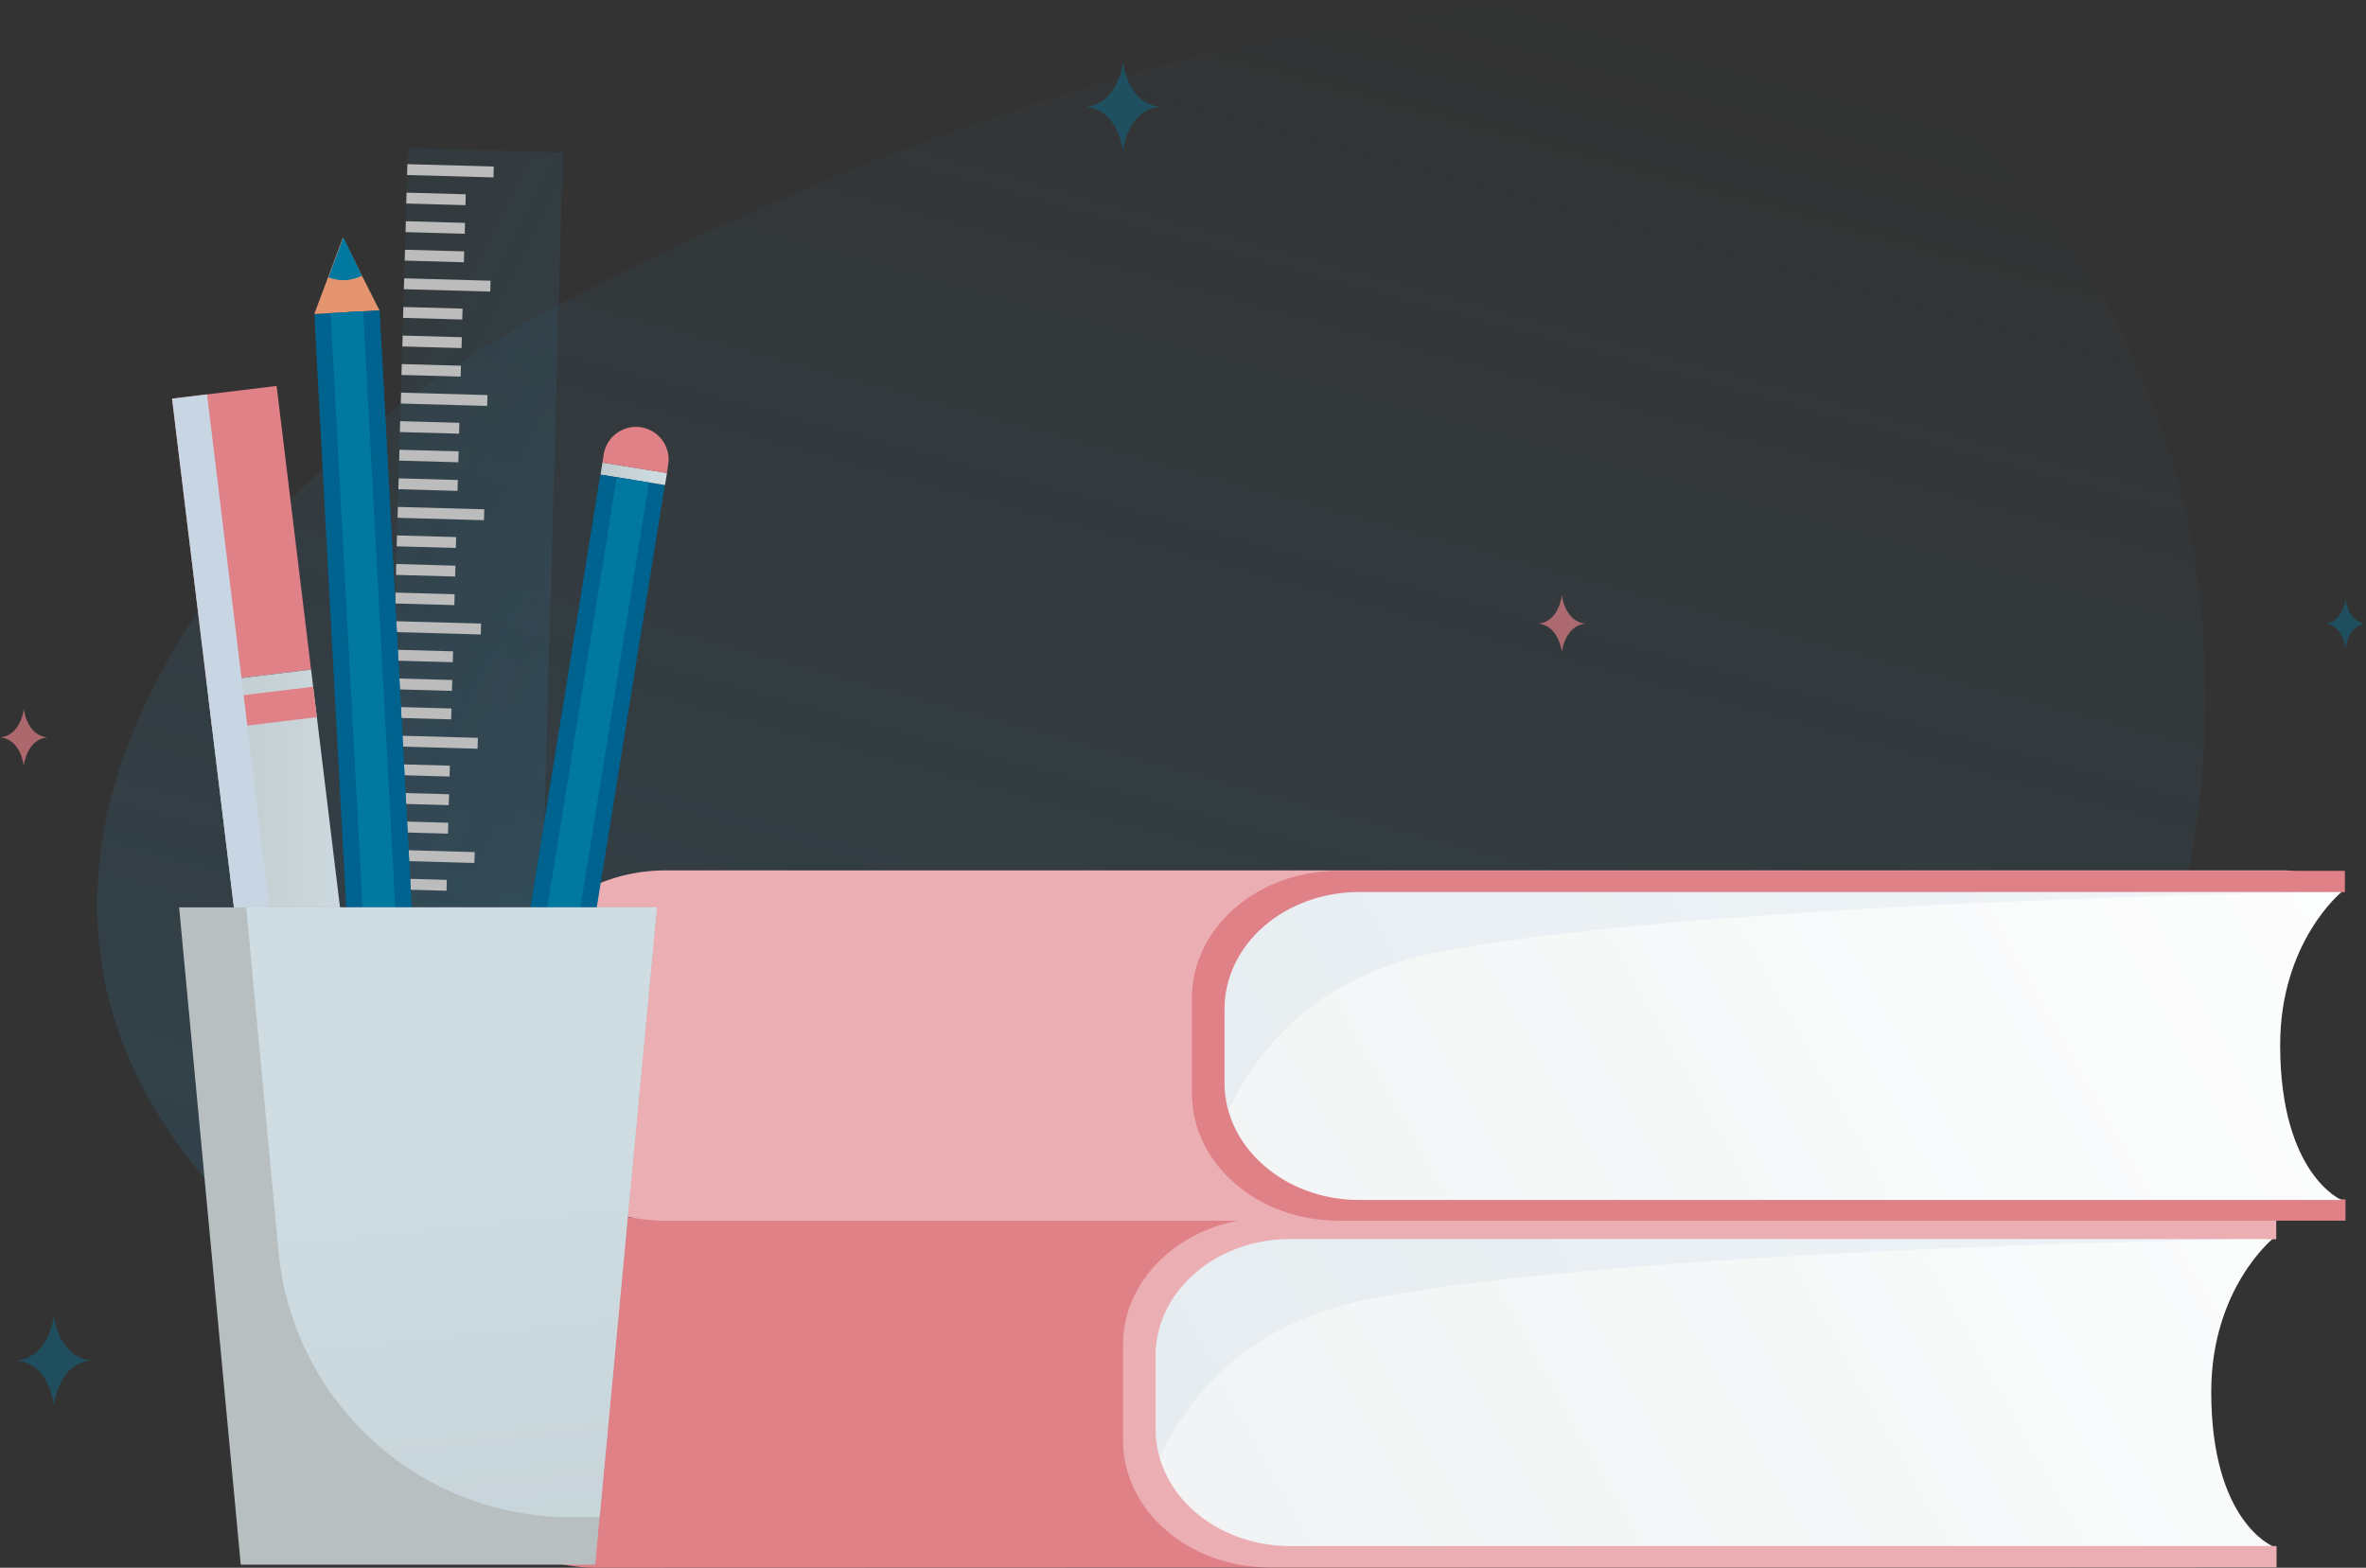 <?xml version="1.0" encoding="UTF-8" standalone="no"?>
<svg
   viewBox="0 0 282.53 187.23"
   version="1.1"
   id="svg1651"
   sodipodi:docname="no-task.svg"
   inkscape:version="1.1.1 (c3084ef, 2021-09-22)"
   xmlns:inkscape="http://www.inkscape.org/namespaces/inkscape"
   xmlns:sodipodi="http://sodipodi.sourceforge.net/DTD/sodipodi-0.dtd"
   xmlns:xlink="http://www.w3.org/1999/xlink"
   xmlns="http://www.w3.org/2000/svg"
   xmlns:svg="http://www.w3.org/2000/svg">
  <rect x="0" y="0" width="282.53" height="187.23" fill="#333333" stroke="none"/>
  <sodipodi:namedview
     id="namedview1653"
     pagecolor="#ffffff"
     bordercolor="#666666"
     borderopacity="1.0"
     inkscape:pageshadow="2"
     inkscape:pageopacity="0.0"
     inkscape:pagecheckerboard="0"
     showgrid="false"
     inkscape:zoom="2.5944148"
     inkscape:cx="141.265"
     inkscape:cy="93.47002"
     inkscape:window-width="1440"
     inkscape:window-height="847"
     inkscape:window-x="0"
     inkscape:window-y="25"
     inkscape:window-maximized="1"
     inkscape:current-layer="Layer_1" />
  <defs
     id="defs1482">
    <style
       id="style1460">.cls-1{isolation:isolate;}.cls-2,.cls-8{opacity:0.6;}.cls-2{fill:url(#linear-gradient);}.cls-21,.cls-3{fill:#e08087;}.cls-4{fill:#ebaeb3;}.cls-5{fill:url(#linear-gradient-2);}.cls-10,.cls-6{fill:#00628e;}.cls-6{opacity:0.05;}.cls-7{fill:url(#linear-gradient-3);}.cls-8{fill:url(#linear-gradient-4);}.cls-9{fill:#bcbcbc;}.cls-11{fill:url(#linear-gradient-5);}.cls-12{fill:#e59470;}.cls-13{fill:#ffd41d;}.cls-14,.cls-22{fill:#0078a0;}.cls-15{fill:#99735e;}.cls-16{fill:#e8613d;}.cls-17{fill:url(#linear-gradient-6);}.cls-18{fill:#c7d6e2;mix-blend-mode:soft-light;}.cls-19{fill:#b8bfc1;}.cls-20{fill:url(#linear-gradient-7);}.cls-21{opacity:0.7;}.cls-22{opacity:0.4;}.cls-23{fill:url(#linear-gradient-8);}</style>
    <linearGradient
       id="linear-gradient"
       x1="-235.29"
       y1="-5.23"
       x2="-235.29"
       y2="-502.7"
       gradientTransform="translate(261.23 543.54) rotate(16.35)"
       gradientUnits="userSpaceOnUse">
      <stop
         offset="0"
         stop-color="#31779c"
         id="stop1462" />
      <stop
         offset="1"
         stop-color="#31779c"
         stop-opacity="0"
         id="stop1464" />
    </linearGradient>
    <linearGradient
       id="linear-gradient-2"
       x1="-414.3"
       y1="516.53"
       x2="318.99"
       y2="105.39"
       gradientUnits="userSpaceOnUse">
      <stop
         offset="0"
         stop-color="#c0cbce"
         id="stop1467" />
      <stop
         offset="1"
         stop-color="#fff"
         id="stop1469" />
    </linearGradient>
    <linearGradient
       id="linear-gradient-3"
       x1="-430"
       y1="488.52"
       x2="303.29"
       y2="77.38"
       xlink:href="#linear-gradient-2" />
    <linearGradient
       id="linear-gradient-4"
       x1="227.16"
       y1="184.12"
       x2="-19.63"
       y2="56.42"
       gradientTransform="translate(114.25 189.32) rotate(178.41)"
       xlink:href="#linear-gradient" />
    <linearGradient
       id="linear-gradient-5"
       x1="71.7"
       y1="56.59"
       x2="79.64"
       y2="56.59"
       gradientTransform="translate(159.39 100.41) rotate(170.83)"
       gradientUnits="userSpaceOnUse">
      <stop
         offset="0"
         stop-color="#c0cbce"
         id="stop1474" />
      <stop
         offset="1"
         stop-color="#cfdde3"
         id="stop1476" />
    </linearGradient>
    <linearGradient
       id="linear-gradient-6"
       x1="24.67"
       y1="119.71"
       x2="46.62"
       y2="119.71"
       gradientTransform="translate(14.7 -3.43) rotate(6.93)"
       xlink:href="#linear-gradient-5" />
    <linearGradient
       id="linear-gradient-7"
       x1="66.93"
       y1="233.75"
       x2="56.61"
       y2="136.15"
       gradientTransform="matrix(1, 0, 0, 1, 0, 0)"
       xlink:href="#linear-gradient-5" />
    <linearGradient
       id="linear-gradient-8"
       x1="28.56"
       y1="264.07"
       x2="28.56"
       y2="117.5"
       xlink:href="#linear-gradient-2" />
    <linearGradient
       inkscape:collect="always"
       xlink:href="#linear-gradient"
       id="linearGradient1895"
       gradientUnits="userSpaceOnUse"
       gradientTransform="matrix(1.031,0.282,-0.303,0.96,261.072,543.54)"
       x1="-235.29"
       y1="-5.23"
       x2="-235.29"
       y2="-502.7" />
  </defs>
  <g
     class="cls-1"
     id="g1649">
    <g
       id="Layer_1"
       data-name="Layer 1">
      <path
         class="cls-2"
         d="M 161.963,179.91 C 80.293,189.84 -15.603,147.13 18.773,81.16 29.196,61.16 48.163,45.85 69.107,35.16 105.396,16.55 161.963,-4.6 204.076,0.88 c 37.611,4.9 57.523,44.52 59.103,76.17 3.353,64.95 -45.627,96.09 -101.216,102.86 z"
         id="path1484"
         style="fill:url(#linearGradient1895);stroke-width:1.037" />
      <path
         class="cls-3"
         d="M261.26,146.73H269a8.13,8.13,0,0,0-4.55-1.35H71.25c-10.11,0-18.3,7.11-18.3,15.88v10.09c0,8.77,8.19,15.88,18.3,15.88l191-.06Z"
         id="path1486" />
      <path
         class="cls-4"
         d="M151.6,145.42c-9.67,0-17.5,6.8-17.5,15.18V172c0,8.39,7.83,15.19,17.5,15.19H271.85v-2.55h-.5l-30.57-2.51-6.18-21s11.93-11.62,12.71-11.92,24-1.21,24-1.21h.5v-2.53Z"
         id="path1488" />
      <path
         class="cls-5"
         d="M264.05,166.23c0-12.3,7.32-18.26,7.32-18.26H154.06c-8.88,0-16.07,6.24-16.07,13.95v8.77c0,7.7,7.19,13.95,16.07,13.95H271.37S264.05,181.71,264.05,166.23Z"
         id="path1490" />
      <path
         class="cls-6"
         d="M138,161.92v8.77a12.48,12.48,0,0,0,.46,3.35c4-8.41,11.54-16.5,26-19.1,33.7-6.07,106.94-7,106.94-7H154.06C145.18,148,138,154.21,138,161.92Z"
         id="path1492" />
      <path
         class="cls-4"
         d="M269.5,105.3h7.71a8.14,8.14,0,0,0-4.56-1.35H79.48c-10.1,0-18.3,7.11-18.3,15.88v10.08c0,8.77,8.2,15.88,18.3,15.88l191,0Z"
         id="path1494" />
      <path
         class="cls-3"
         d="M159.83,104c-9.66,0-17.5,6.8-17.5,15.19v11.4c0,8.39,7.84,15.19,17.5,15.19H280.08v-2.55h-.49L249,140.69l-6.18-21s11.92-11.63,12.7-11.93,24-1.21,24-1.21h.49V104Z"
         id="path1496" />
      <path
         class="cls-7"
         d="M272.28,124.8c0-12.3,7.33-18.27,7.33-18.27H162.3c-8.88,0-16.08,6.25-16.08,14v8.78c0,7.7,7.2,14,16.08,14H279.61S272.28,140.28,272.28,124.8Z"
         id="path1498" />
      <path
         class="cls-6"
         d="M146.22,120.48v8.78a12.36,12.36,0,0,0,.47,3.34c4-8.4,11.54-16.49,26-19.09,33.7-6.08,106.94-7,106.94-7H162.3C153.42,106.53,146.22,112.78,146.22,120.48Z"
         id="path1500" />
      <rect
         class="cls-8"
         x="46.54"
         y="17.91"
         width="18.53"
         height="155.09"
         transform="translate(108.94 192.43) rotate(-178.41)"
         id="rect1502" />
      <rect
         class="cls-9"
         x="48.54"
         y="23.11"
         width="7.07"
         height="1.3"
         transform="translate(103.46 48.95) rotate(-178.41)"
         id="rect1504" />
      <rect
         class="cls-9"
         x="48.44"
         y="26.52"
         width="7.07"
         height="1.3"
         transform="translate(103.18 55.77) rotate(-178.41)"
         id="rect1506" />
      <rect
         class="cls-9"
         x="48.35"
         y="29.93"
         width="7.07"
         height="1.3"
         transform="translate(102.89 62.59) rotate(-178.4)"
         id="rect1508" />
      <rect
         class="cls-9"
         x="48.16"
         y="36.75"
         width="7.07"
         height="1.3"
         transform="translate(102.32 76.23) rotate(-178.41)"
         id="rect1510" />
      <rect
         class="cls-9"
         x="48.06"
         y="40.16"
         width="7.07"
         height="1.3"
         transform="translate(102.04 83.05) rotate(-178.41)"
         id="rect1512" />
      <rect
         class="cls-9"
         x="47.97"
         y="43.58"
         width="7.07"
         height="1.3"
         transform="translate(101.75 89.87) rotate(-178.41)"
         id="rect1514" />
      <rect
         class="cls-9"
         x="47.78"
         y="50.4"
         width="7.07"
         height="1.3"
         transform="translate(101.18 103.5) rotate(-178.41)"
         id="rect1516" />
      <rect
         class="cls-9"
         x="47.68"
         y="53.81"
         width="7.07"
         height="1.3"
         transform="translate(100.9 110.32) rotate(-178.41)"
         id="rect1518" />
      <rect
         class="cls-9"
         x="47.59"
         y="57.22"
         width="7.07"
         height="1.3"
         transform="translate(100.61 117.15) rotate(-178.4)"
         id="rect1520" />
      <rect
         class="cls-9"
         x="47.4"
         y="64.05"
         width="7.07"
         height="1.3"
         transform="translate(100.04 130.78) rotate(-178.41)"
         id="rect1522" />
      <rect
         class="cls-9"
         x="47.3"
         y="67.46"
         width="7.07"
         height="1.3"
         transform="translate(99.76 137.6) rotate(-178.41)"
         id="rect1524" />
      <rect
         class="cls-9"
         x="47.21"
         y="70.87"
         width="7.07"
         height="1.3"
         transform="translate(99.48 144.42) rotate(-178.41)"
         id="rect1526" />
      <rect
         class="cls-9"
         x="47.02"
         y="77.69"
         width="7.07"
         height="1.3"
         transform="translate(98.9 158.06) rotate(-178.4)"
         id="rect1528" />
      <rect
         class="cls-9"
         x="46.92"
         y="81.1"
         width="7.07"
         height="1.3"
         transform="translate(98.62 164.88) rotate(-178.41)"
         id="rect1530" />
      <rect
         class="cls-9"
         x="46.83"
         y="84.52"
         width="7.07"
         height="1.3"
         transform="translate(98.34 171.7) rotate(-178.41)"
         id="rect1532" />
      <rect
         class="cls-9"
         x="46.64"
         y="91.34"
         width="7.07"
         height="1.3"
         transform="translate(97.77 185.34) rotate(-178.41)"
         id="rect1534" />
      <rect
         class="cls-9"
         x="46.54"
         y="94.75"
         width="7.07"
         height="1.3"
         transform="translate(97.48 192.16) rotate(-178.41)"
         id="rect1536" />
      <rect
         class="cls-9"
         x="46.45"
         y="98.16"
         width="7.07"
         height="1.3"
         transform="translate(97.2 198.97) rotate(-178.41)"
         id="rect1538" />
      <rect
         class="cls-9"
         x="46.26"
         y="104.99"
         width="7.07"
         height="1.3"
         transform="translate(96.63 212.62) rotate(-178.4)"
         id="rect1540" />
      <rect
         class="cls-9"
         x="46.16"
         y="108.4"
         width="7.07"
         height="1.3"
         transform="translate(96.34 219.43) rotate(-178.41)"
         id="rect1542" />
      <rect
         class="cls-9"
         x="46.07"
         y="111.81"
         width="7.07"
         height="1.3"
         transform="translate(96.06 226.25) rotate(-178.41)"
         id="rect1544" />
      <rect
         class="cls-9"
         x="45.88"
         y="118.63"
         width="7.07"
         height="1.3"
         transform="translate(95.49 239.89) rotate(-178.4)"
         id="rect1546" />
      <rect
         class="cls-9"
         x="45.78"
         y="122.04"
         width="7.07"
         height="1.3"
         transform="translate(95.2 246.71) rotate(-178.4)"
         id="rect1548" />
      <rect
         class="cls-9"
         x="45.69"
         y="125.46"
         width="7.07"
         height="1.3"
         transform="translate(94.92 253.53) rotate(-178.4)"
         id="rect1550" />
      <rect
         class="cls-9"
         x="45.5"
         y="132.28"
         width="7.07"
         height="1.3"
         transform="translate(94.36 267.17) rotate(-178.41)"
         id="rect1552" />
      <rect
         class="cls-9"
         x="45.4"
         y="135.69"
         width="7.07"
         height="1.3"
         transform="translate(94.07 273.99) rotate(-178.41)"
         id="rect1554" />
      <rect
         class="cls-9"
         x="45.31"
         y="139.1"
         width="7.07"
         height="1.3"
         transform="translate(93.77 280.81) rotate(-178.4)"
         id="rect1556" />
      <rect
         class="cls-9"
         x="45.12"
         y="145.92"
         width="7.07"
         height="1.3"
         transform="translate(93.21 294.45) rotate(-178.41)"
         id="rect1558" />
      <rect
         class="cls-9"
         x="45.02"
         y="149.34"
         width="7.07"
         height="1.3"
         transform="translate(92.93 301.26) rotate(-178.41)"
         id="rect1560" />
      <rect
         class="cls-9"
         x="44.93"
         y="152.75"
         width="7.07"
         height="1.3"
         transform="translate(92.64 308.08) rotate(-178.41)"
         id="rect1562" />
      <rect
         class="cls-9"
         x="44.74"
         y="159.57"
         width="7.07"
         height="1.3"
         transform="translate(92.07 321.72) rotate(-178.41)"
         id="rect1564" />
      <rect
         class="cls-9"
         x="44.64"
         y="162.98"
         width="7.07"
         height="1.3"
         transform="translate(91.79 328.54) rotate(-178.41)"
         id="rect1566" />
      <rect
         class="cls-9"
         x="44.55"
         y="166.39"
         width="7.07"
         height="1.3"
         transform="translate(91.51 335.36) rotate(-178.41)"
         id="rect1568" />
      <rect
         class="cls-9"
         x="44.83"
         y="156.2"
         width="10.32"
         height="1.3"
         transform="translate(95.6 315.04) rotate(-178.41)"
         id="rect1570" />
      <rect
         class="cls-9"
         x="44.45"
         y="169.85"
         width="10.32"
         height="1.3"
         transform="translate(94.47 342.32) rotate(-178.41)"
         id="rect1572" />
      <rect
         class="cls-9"
         x="48.63"
         y="19.74"
         width="10.32"
         height="1.3"
         transform="translate(106.99 42.27) rotate(-178.41)"
         id="rect1574" />
      <rect
         class="cls-9"
         x="48.25"
         y="33.39"
         width="10.32"
         height="1.3"
         transform="translate(105.85 69.54) rotate(-178.41)"
         id="rect1576" />
      <rect
         class="cls-9"
         x="47.87"
         y="47.03"
         width="10.32"
         height="1.3"
         transform="translate(104.72 96.82) rotate(-178.41)"
         id="rect1578" />
      <rect
         class="cls-9"
         x="47.49"
         y="60.68"
         width="10.32"
         height="1.3"
         transform="translate(103.58 124.1) rotate(-178.41)"
         id="rect1580" />
      <rect
         class="cls-9"
         x="47.11"
         y="74.33"
         width="10.32"
         height="1.3"
         transform="translate(102.44 151.38) rotate(-178.41)"
         id="rect1582" />
      <rect
         class="cls-9"
         x="46.73"
         y="87.97"
         width="10.32"
         height="1.3"
         transform="translate(101.3 178.65) rotate(-178.41)"
         id="rect1584" />
      <rect
         class="cls-9"
         x="46.35"
         y="101.62"
         width="10.32"
         height="1.3"
         transform="translate(100.16 205.93) rotate(-178.41)"
         id="rect1586" />
      <rect
         class="cls-9"
         x="45.97"
         y="115.27"
         width="10.32"
         height="1.3"
         transform="translate(99.02 233.21) rotate(-178.41)"
         id="rect1588" />
      <rect
         class="cls-9"
         x="45.59"
         y="128.91"
         width="10.32"
         height="1.3"
         transform="translate(97.89 260.48) rotate(-178.41)"
         id="rect1590" />
      <rect
         class="cls-9"
         x="45.21"
         y="142.56"
         width="10.32"
         height="1.3"
         transform="translate(96.74 287.76) rotate(-178.41)"
         id="rect1592" />
      <rect
         class="cls-10"
         x="62.84"
         y="56.61"
         width="7.8"
         height="110.68"
         transform="translate(114.8 233.1) rotate(-170.84)"
         id="rect1594" />
      <rect
         class="cls-11"
         x="71.77"
         y="55.87"
         width="7.8"
         height="1.46"
         transform="translate(141.36 124.52) rotate(-170.83)"
         id="rect1596" />
      <path
         class="cls-3"
         d="M71.94,55.25l7.7,1.25.15-1a3.9,3.9,0,0,0-3.23-4.47h0a3.91,3.91,0,0,0-4.47,3.23Z"
         id="path1598" />
      <polygon
         class="cls-12"
         points="54.08 165.95 55.25 170.46 56.5 175.4 59.25 171.13 61.78 167.19 54.08 165.95"
         id="polygon1600" />
      <path
         class="cls-13"
         d="M55.25,170.46l1.25,4.94,2.75-4.27a4.87,4.87,0,0,0-2-.76A5,5,0,0,0,55.25,170.46Z"
         id="path1602" />
      <rect
         class="cls-10"
         x="62.87"
         y="56.3"
         width="3.9"
         height="110.68"
         transform="translate(111.02 232.17) rotate(-170.83)"
         id="rect1604" />
      <rect
         class="cls-14"
         x="64.79"
         y="56.61"
         width="3.9"
         height="110.68"
         transform="translate(114.8 233.1) rotate(-170.83)"
         id="rect1606" />
      <rect
         class="cls-10"
         x="40.5"
         y="37.2"
         width="7.8"
         height="110.68"
         transform="translate(-4.91 2.52) rotate(-3.08)"
         id="rect1608" />
      <rect
         class="cls-15"
         x="43.51"
         y="147.8"
         width="7.8"
         height="1.46"
         transform="translate(-7.91 2.76) rotate(-3.08)"
         id="rect1610" />
      <path
         class="cls-16"
         d="M51.35,149.05l-7.79.42,0,1a3.89,3.89,0,0,0,4.1,3.68h0A3.89,3.89,0,0,0,51.4,150Z"
         id="path1612" />
      <polygon
         class="cls-12"
         points="45.32 37.08 43.22 32.92 40.95 28.36 39.17 33.12 37.53 37.5 45.32 37.08"
         id="polygon1614" />
      <path
         class="cls-14"
         d="M43.22,32.92,41,28.36l-1.78,4.76a5,5,0,0,0,2.08.33A5.11,5.11,0,0,0,43.22,32.92Z"
         id="path1616" />
      <rect
         class="cls-10"
         x="44.4"
         y="37.09"
         width="3.9"
         height="110.68"
         transform="translate(-4.91 2.63) rotate(-3.09)"
         id="rect1618" />
      <rect
         class="cls-14"
         x="42.45"
         y="37.2"
         width="3.9"
         height="110.68"
         transform="translate(-4.91 2.52) rotate(-3.08)"
         id="rect1620" />
      <rect
         class="cls-3"
         x="22.56"
         y="46.72"
         width="12.57"
         height="34.12"
         transform="translate(-7.48 3.95) rotate(-6.93)"
         id="rect1622" />
      <rect
         class="cls-17"
         x="29.36"
         y="80.43"
         width="12.57"
         height="78.56"
         transform="translate(-14.18 5.18) rotate(-6.93)"
         id="rect1624" />
      <rect
         class="cls-3"
         x="25.09"
         y="82.76"
         width="12.57"
         height="3.66"
         transform="translate(-9.98 4.4) rotate(-6.93)"
         id="rect1626" />
      <rect
         class="cls-18"
         x="27.33"
         y="46.94"
         width="4.21"
         height="112.67"
         transform="translate(-12.25 4.31) rotate(-6.93)"
         id="rect1628" />
      <polygon
         class="cls-19"
         points="78.44 108.36 71.6 181.19 71.08 186.86 28.75 186.86 21.39 108.36 78.44 108.36"
         id="polygon1630" />
      <path
         class="cls-20"
         d="M78.44,108.36,71.6,181.19H68.09a35,35,0,0,1-34.83-31.71L29.4,108.36Z"
         id="path1632" />
      <path
         class="cls-21"
         d="M186.51,71.07s.32,3.19,2.84,3.41c-2.52.22-2.84,3.41-2.84,3.41s-.33-3.19-2.84-3.41C186.18,74.26,186.51,71.07,186.51,71.07Z"
         id="path1634" />
      <path
         class="cls-21"
         d="M2.84,84.65s.32,3.19,2.84,3.41c-2.52.22-2.84,3.41-2.84,3.41S2.52,88.28,0,88.06C2.52,87.84,2.84,84.65,2.84,84.65Z"
         id="path1636" />
      <path
         class="cls-22"
         d="M134.1,7.4s.5,5,4.45,5.35c-4,.34-4.45,5.34-4.45,5.34s-.51-5-4.45-5.34C133.59,12.4,134.1,7.4,134.1,7.4Z"
         id="path1638" />
      <path
         class="cls-22"
         d="M6.43,157.13s.51,5,4.46,5.34c-3.95.35-4.46,5.35-4.46,5.35s-.5-5-4.45-5.35C5.93,162.13,6.43,157.13,6.43,157.13Z"
         id="path1640" />
      <path
         class="cls-22"
         d="M280.08,71.54s.28,2.75,2.45,2.94c-2.17.19-2.45,2.94-2.45,2.94s-.27-2.75-2.44-2.94C279.81,74.29,280.08,71.54,280.08,71.54Z"
         id="path1642" />
    </g>
  </g>
</svg>
